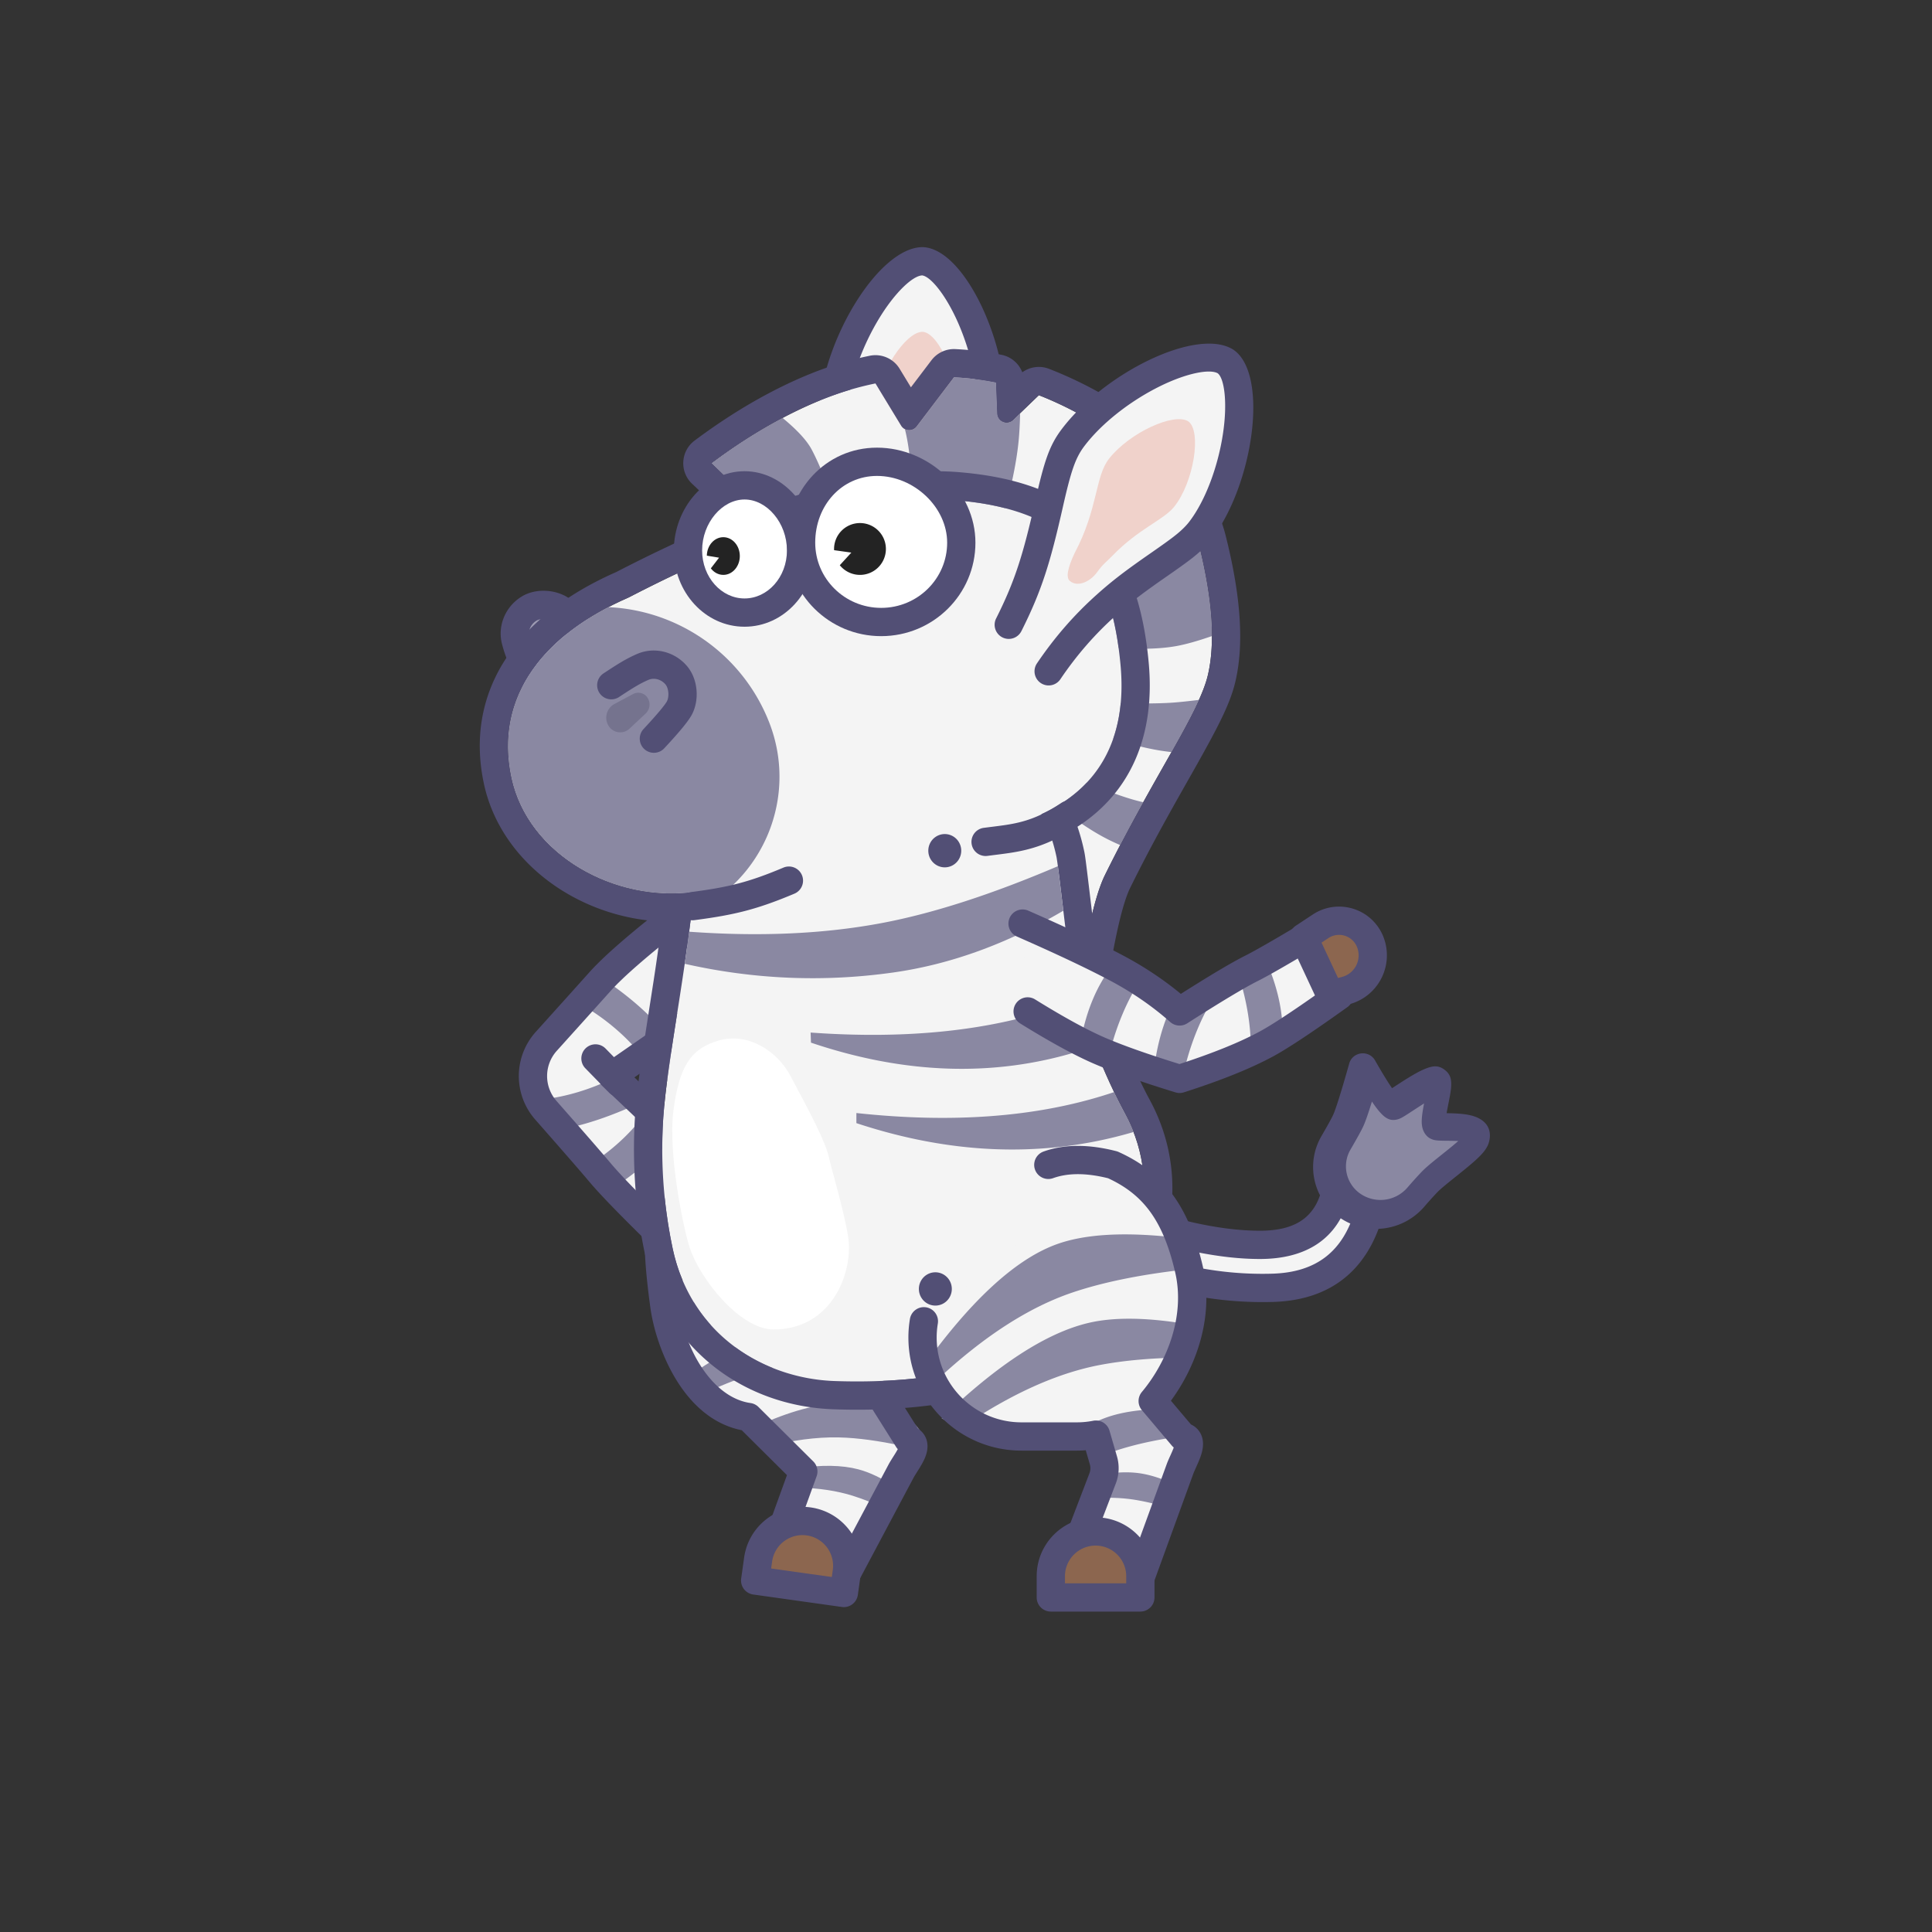 <svg viewBox="0 0 1024 1024" class="icon" version="1.1" xmlns="http://www.w3.org/2000/svg" fill="#000000">
    <rect x="0" y="0" width="1024" height="1024" fill="#333333" stroke="none"/>
    <g id="SVGRepo_bgCarrier" stroke-width="0"></g>
    <g id="SVGRepo_tracerCarrier" stroke-linecap="round" stroke-linejoin="round"></g>
    <g id="SVGRepo_iconCarrier">
        <path d="M463.989 317.21c-3.929-52.162-24.414-78.553-21.886-102.405 3.641-34.329 31.244-76.633 48.57-76.266 17.218 1.281 38.358 51.095 34.634 83.618-2.44 21.304-27.493 48.845-30.493 105.564"
              fill="#F4F4F4"></path>
        <path d="M488.763 145.977c4.416 0.512 12.538 10.277 19.066 25.163 7.268 16.571 11.159 35.59 9.8 49.619-0.085 0.837-0.21 1.708-0.385 2.627-0.984 5.113-2.647 9.498-8.222 22.513-6.186 14.426-9.378 22.72-12.58 33.847-4.313 14.985-6.883 30.513-7.488 47.554a7.493 7.493 0 0 0 14.98 0.532c0.557-15.787 2.93-30.098 6.913-43.94 2.982-10.372 5.994-18.197 11.948-32.086 6.072-14.161 7.9-18.974 9.171-25.585 0.257-1.366 0.457-2.7 0.582-4.014 3.482-35.942-20.185-89.9-43.118-91.203l-0.397-0.012c-22.593-0.082-51.417 46.56-54.724 83.936-0.957 10.814 1.114 19.241 8.297 39.786 9.516 27.231 13.3 41.31 15.367 63.57a7.493 7.493 0 1 0 14.92-1.386c-2.208-23.782-6.254-38.83-16.152-67.134-6.444-18.427-8.217-25.63-7.515-33.517 1.339-15.118 7.93-33.243 17.171-48.193 8.332-13.482 17.465-21.859 22.363-22.078z"
              fill="#524F75"></path>
        <path d="M474.899 266.799c-1.898-26.522-12.373-39.896-11.014-52.032 1.948-17.468 16.234-39.044 25.143-38.897 8.846 0.612 19.598 25.897 17.608 42.444-1.059 8.831-9.84 19.801-13.969 39.149-0.937 4.411-1.973 6.471-2.285 11.826-0.31 5.352-3.926 12.37-9.798 11.576-2.742-0.37-4.635-5.058-5.684-14.066z"
              fill="#F0D2CB"></path>
        <path d="M274.697 354.509c-0.864-5.732-1.963-13.045-1.753-19.431 0.21-6.386 4.688-12.193 11.321-14.094 6.629-1.903 13.951 2.031 16.786 6.019 1.888 2.662 4.833 8.941 8.834 18.839"
              fill="#9D9BB3"></path>
        <path d="M287.152 354.399c-3.739-8.177-5.462-12.423-6.594-16.911-0.779-3.097 0.662-6.589 3.706-8.484 2.428-1.519 7.071-0.994 9.146 0.662 1.928 1.541 6.256 6.496 12.458 14.431a7.493 7.493 0 1 0 11.808-9.226c-6.946-8.886-11.741-14.378-14.91-16.913-6.811-5.44-18.325-6.736-26.447-1.661-8.509 5.317-12.673 15.392-10.292 24.851 1.431 5.682 3.369 10.455 7.493 19.481a7.493 7.493 0 0 0 13.629-6.229z"
              fill="#524F75"></path>
        <path d="M284.772 357.086l-0.787-11.144a5.854 5.854 0 0 1 4.99-6.204 6.564 6.564 0 0 1 7.156 4.346l3.831 11.044a7.238 7.238 0 0 1-5.839 9.541 8.242 8.242 0 0 1-9.351-7.583z"
              fill="#75738E"></path>
        <path d="M550.617 209.47c30.902 12.056 74.859 40.001 84.44 77.906 7.523 29.753 9.223 53.278 5.11 70.574-4.823 20.278-28.802 53.698-54.577 105.979-6.196 12.575-12.158 41.682-17.875 87.325l-190.581-40.91c34.054-71.785 51.083-125.974 51.083-162.574 0-36.599-17.028-70.681-51.083-102.248 23.597-17.703 49.259-31.674 72.949-38.79a159.669 159.669 0 0 1 13.931-3.504l13.607 22.376a4.995 4.995 0 0 0 8.247 0.422l19.766-26.03c7.435 0.367 14.888 1.261 22.238 2.747l0.652 16.451a4.995 4.995 0 0 0 8.457 3.402l13.637-13.127z"
              fill="#F4F4F4"></path>
        <path d="M605.953 425.195a984.786 984.786 0 0 0-12.233 22.713 125.183 125.183 0 0 1-6.414-2.98c-10.048-5.053-21.409-13.047-34.079-23.982l12.96-10.352c16.479 7.275 29.054 11.981 37.721 14.121 0.647 0.162 1.329 0.322 2.046 0.48zM635.467 370.963c-3.524 7.822-8.542 16.986-14.553 27.658a134.454 134.454 0 0 1-5.19-0.682c-11.321-1.731-24.706-5.63-40.143-11.694l9.129-13.849c16.444 0.594 28.787 0.594 37.026 0 3.344-0.242 7.922-0.719 13.732-1.434zM635.484 289.095c4.561 18.447 6.848 34.459 6.863 48.038-7.385 2.567-13.592 4.318-18.617 5.252-10.6 1.968-24.928 1.968-42.993 0l-12.333-30.118c20.635-3.931 36.122-8.055 46.462-12.37 5.774-2.41 12.648-6.012 20.617-10.802zM479.612 227.455a4.99 4.99 0 0 0 6.256-1.426l19.766-26.03c7.435 0.367 14.888 1.261 22.238 2.747l0.652 16.451a4.995 4.995 0 0 0 8.457 3.402l3.706-3.569c-0.132 5.759-0.41 10.762-0.832 15.013-1.226 12.37-4.658 28.197-10.292 47.479l-45.054-8.769c-0.937-20.98-2.528-35.917-4.773-44.816l-0.125-0.482zM415.761 295.394c-8.514-17.268-21.387-33.892-38.627-49.871 12.183-9.141 24.918-17.286 37.648-24.007 7.697 6.341 12.82 11.898 15.375 16.666 4.943 9.233 12.036 27.286 21.277 54.157l-35.673 3.055z"
              fill="#8A88A2"></path>
        <path d="M550.617 209.47l-13.639 13.13a4.993 4.993 0 0 1-8.457-3.402l-0.652-16.451a149.484 149.484 0 0 0-22.238-2.747L485.868 226.029a4.995 4.995 0 0 1-8.247-0.422l-13.607-22.376a160.119 160.119 0 0 0-13.931 3.504c-23.689 7.116-49.352 21.087-72.949 38.79C411.188 277.089 428.217 311.171 428.217 347.77c0 36.597-17.028 90.789-51.083 162.574l190.581 40.91c5.717-45.643 11.679-74.75 17.875-87.325 25.772-52.284 49.754-85.701 54.577-105.979 4.113-17.296 2.413-40.82-5.11-70.574-9.581-37.905-53.538-65.853-84.44-77.906zM482.804 205.285l10.894-14.348a14.978 14.978 0 0 1 12.673-5.904c8.312 0.412 16.499 1.414 24.466 3.025a14.98 14.98 0 0 1 11.002 9.266 14.985 14.985 0 0 1 14.224-1.816c44.499 17.361 83.806 49.764 93.516 88.194 8.065 31.889 9.93 57.674 5.16 77.717-2.565 10.797-7.97 21.839-20.957 44.876-1.434 2.548-6.791 12.006-7.825 13.841a1565.157 1565.157 0 0 0-8.524 15.258c-6.723 12.216-12.67 23.527-18.407 35.163-5.19 10.527-10.947 38.637-16.449 82.562a14.985 14.985 0 0 1-18.015 12.788l-190.579-40.91c-9.451-2.028-14.536-12.343-10.395-21.074 33.18-69.937 49.637-122.316 49.637-156.15 0-32.116-15.11-62.362-46.285-91.258-6.856-6.354-6.284-17.366 1.194-22.975 25.488-19.119 52.646-33.65 77.637-41.157a175.918 175.918 0 0 1 15.235-3.831 14.988 14.988 0 0 1 15.812 6.893l5.987 9.843z"
              fill="#524F75"></path>
        <path d="M586.929 641.746c31.737 12.038 58.688 18.055 80.864 18.055s35.55-9.308 40.128-27.918l19.626 2.558c-5.892 31.272-23.614 47.314-53.171 48.13s-58.708-5.302-87.45-18.347v-22.478z"
              fill="#F4F4F4"></path>
        <path d="M594.422 659.339c26.287 11.249 52.851 16.484 79.752 15.742 23.405-0.647 37.761-11.636 44.199-34.282l-5.19-0.677c-6.898 17.915-22.53 27.166-45.391 27.168-20.747 0-45.178-4.963-73.371-14.836v6.883z m-4.835-24.596c30.952 11.741 57.054 17.565 78.204 17.565 18.887 0 29.144-7.136 32.853-22.216a7.493 7.493 0 0 1 8.244-5.639l19.626 2.558a7.493 7.493 0 0 1 6.396 8.816c-6.529 34.649-27.151 53.318-60.329 54.232-30.713 0.847-60.988-5.505-90.751-19.011a7.5 7.5 0 0 1-4.396-6.823v-22.478c0.002-5.242 5.252-8.864 10.153-7.003z"
              fill="#524F75"></path>
        <path d="M719.527 567.001c7.815 11.699 12.915 18.237 15.3 19.616 0.862 0.497 21.142-17.146 24.101-15.035 2.225 1.588-3.557 24.049 0 24.259 4.805 0.282 22.848-2.617 22.848 3.209 0 5.829-17.96 19.054-24.336 26.786a230.063 230.063 0 0 0-6.321 8.107 26.324 26.324 0 0 1-34.209 6.986 25.1 25.1 0 0 1-9.975-32.815c3.04-6.181 4.933-10.272 5.677-12.273 1.401-3.749 3.704-13.362 6.916-28.839z"
              fill="#8A88A2"></path>
        <path d="M722.634 596.817c-1.024 2.25-3.272 6.334-6.863 12.51a17.615 17.615 0 0 0 5.372 23.455 18.842 18.842 0 0 0 24.766-3.277 240.74 240.74 0 0 1 7.098-7.9c2.51-2.642 4.703-4.476 12.151-10.427l0.902-0.722c3.02-2.42 5.162-4.191 6.853-5.697-0.674-0.032-1.389-0.055-2.16-0.075a192.634 192.634 0 0 0-2.62-0.045l-2.508-0.027c-2.133-0.032-3.417-0.085-4.568-0.235-3.979-0.514-6.266-3.269-7.111-6.496-0.377-1.439-0.46-2.902-0.37-4.598 0.107-2.133 0.48-4.591 1.156-8.132l0.057-0.305c-0.155 0.1-0.317 0.197-0.475 0.3-1.886 1.196-7.852 5.098-7.805 5.068a73.653 73.653 0 0 1-2.987 1.851 15.16 15.16 0 0 1-1.573 0.802 8.584 8.584 0 0 1-1.611 0.519c-1.891 0.41-3.739 0.355-5.914-1.114-2.011-1.356-4.331-4.059-7.275-8.422-1.928 6.269-3.417 10.552-4.516 12.967z m46.075-6.768c1.284 0.035 2.448 0.08 3.567 0.147 3.766 0.232 6.786 0.687 9.341 1.581 4.898 1.716 8.422 5.255 8.03 10.839-0.435 6.236-4.196 9.923-16.634 19.886l-0.914 0.732c-6.723 5.375-8.821 7.128-10.637 9.041a221.634 221.634 0 0 0-6.644 7.395 33.822 33.822 0 0 1-44.469 5.884c-14.224-9.596-18.577-28.577-9.945-43.41 3.332-5.732 5.432-9.546 6.176-11.184 1.434-3.152 4.353-12.415 8.517-27.213 1.803-6.399 10.422-7.458 13.719-1.688 3.407 5.964 6.219 10.59 8.417 13.851l0.582 0.857c1.916-1.249 4.798-3.124 6.059-3.924 1.379-0.877 2.647-1.658 3.839-2.37 2.775-1.658 5.1-2.902 7.093-3.741 4.488-1.893 7.623-2.413 11.257 0.582 2.473 2.036 3.05 4.246 3.112 7.041a24.876 24.876 0 0 1-0.287 3.941c-0.27 1.956-0.39 2.587-1.484 8.127a243.312 243.312 0 0 0-0.677 3.589c0.719 0.01 1.354 0.022 1.983 0.037z"
              fill="#524F75"></path>
        <path d="M464.692 615.229c19.624 12.405 29.551 29.581 32.288 60.458s-17.364 56.151-28.759 66.449l13.089 20.806c6.912 2.52-0.829 11.319-3.832 16.965L446.663 837.887l-39.866-5.605 20.932-52.373-30.993-28.85c-28.685-4.031-48.67-30.553-44.639-59.238 0.401-2.854 1.036-5.665 1.899-8.414"
              fill="#F4F4F4"></path>
        <path d="M349.944 707.555C379.556 676.516 405.54 658.362 427.897 653.093c22.36-5.266 55.899 0.154 100.619 16.26l-0.991 8.055c-38.292-3.273-69.402-2.664-93.325 1.83-23.925 4.489-49.682 16.38-77.274 35.673l-6.982-7.355z"
              fill="#8A88A2"></path>
        <path d="M368.436 727.065c27.925-18.608 51.884-28.83 71.88-30.668 22.874-2.107 55.526 6.644 97.959 26.249l-2.1 7.836c-37.467-8.57-68.356-12.295-92.673-11.178-20.432 0.937-42.873 6.87-67.325 17.8-4.647 2.076-11.763-7.361-7.742-10.039zM404.251 754.495c16.877-7.353 31.469-10.952 43.775-10.794 8.149 0.104 17.664 2.089 28.541 5.951 13.412 4.758 17.912 20.477 6.403 17.768-12.765-3.007-24.207-4.809-34.33-5.405-11.421-0.674-23.836 0.534-37.245 3.618-9.192 2.113-15.22-7.617-7.144-11.138zM422.431 778.256c12.974-1.942 23.813-1.768 32.512 0.521 5.952 1.565 12.537 4.705 19.762 9.413 4.836 3.151-2.868 3.433-3.927 6.278-1.011 2.723 4.844 8.136-0.001 5.836-6.733-3.201-13.011-5.708-18.829-7.529-8.369-2.616-17.81-4.044-28.317-4.282-3.645-0.084-0.792-2.492-1.202-4.797-0.44-2.468-3.892-4.857 0-5.44z"
              fill="#8A88A2"></path>
        <path d="M489.515 676.353c2.025 22.812-10.1 45.572-26.316 60.227a7.49 7.49 0 0 0-1.319 9.547l13.091 20.806c0.256 0.407 0.547 0.788 0.875 1.134-0.295 0.556-0.674 1.224-1.137 1.989-0.253 0.418-0.526 0.857-0.884 1.424l-0.736 1.163c-0.298 0.473-0.53 0.844-0.749 1.204-0.594 0.961-1.063 1.767-1.475 2.544l-28.352 53.343L416.994 826.148l15.832-43.687a7.495 7.495 0 0 0-1.764-7.867L402.016 745.742a7.493 7.493 0 0 0-4.237-2.104c-19.756-2.779-34.833-27.546-38.256-52.825-2.337-17.234-3.126-28.815-2.603-34.187a7.5 7.5 0 0 0-6.731-8.187 7.495 7.495 0 0 0-8.184 6.731c-0.669 6.844 0.183 19.335 2.665 37.654 1.654 12.192 6.486 26.551 13.561 38.176 8.778 14.419 20.478 24.162 34.904 27.042l23.968 23.81-17.349 47.878a7.493 7.493 0 0 0 6.004 9.971l39.866 5.605a7.493 7.493 0 0 0 7.659-3.905l30.817-57.975c0.436-0.826 0.517-0.954 2.409-3.967 0.396-0.628 0.708-1.129 1.008-1.624 2.218-3.651 3.48-6.348 3.93-9.354 0.692-4.601-1.065-8.768-4.869-11.242l-8.765-13.936c17.004-17.442 28.941-42.281 26.635-68.275-2.879-32.435-13.574-52.115-35.746-66.132a7.333 7.333 0 0 0-1.152-0.596C453.559 602.542 440.797 600.748 429.329 603.137a7.493 7.493 0 0 0 3.055 14.672c8.116-1.689 17.71-0.394 28.849 4.102 17.593 11.33 25.822 26.696 28.281 54.442z"
              fill="#524F75"></path>
        <path d="M363.635 658.531a8.726 8.824 7.992 1 0-2.454 17.476 8.726 8.824 7.992 1 0 2.454-17.476Z"
              fill="#524F75"></path>
        <path d="M428.622 806.38a23.727 23.727 0 0 1 20.193 26.801L447.252 844.307l-46.992-6.604 1.564-11.13a23.727 23.727 0 0 1 26.798-20.194z"
              fill="#8C664F"></path>
        <path d="M441.396 832.135a16.234 16.234 0 0 0-32.152-4.519L408.722 831.326l32.152 4.519 0.521-3.71z m-11.731-33.175c17.073 2.399 28.97 18.188 26.571 35.261L454.671 845.35c-0.576 4.096-4.367 6.953-8.463 6.377l-46.992-6.604a7.493 7.493 0 0 1-6.377-8.46L394.404 825.531c2.399-17.073 18.188-28.97 35.261-26.571z"
              fill="#524F75"></path>
        <path d="M367.459 478.203l10.21 55.011-53.268 36.911 46.57 44.179-20.113 40.98c-16.449-16.054-27.423-27.366-32.928-33.939-4.156-4.963-13.689-15.919-28.602-32.863a27.473 27.473 0 0 1 0.217-36.544c12.932-14.348 22.396-24.873 28.385-31.569 8.287-9.263 24.796-23.32 49.529-42.166z"
              fill="#F4F4F4"></path>
        <path d="M367.459 478.203l10.21 55.011-53.268 36.911 46.57 44.179-20.113 40.98c-16.449-16.054-27.423-27.366-32.928-33.939-4.156-4.963-13.689-15.919-28.602-32.863a27.473 27.473 0 0 1 0.217-36.544c12.932-14.348 22.396-24.873 28.385-31.569 8.287-9.263 24.796-23.32 49.529-42.166z"
              fill="#F4F4F4"></path>
        <path d="M317.582 517.382c7.56 4.988 14.264 10.025 20.113 15.108 9.883 8.589 18.287 18.16 25.218 28.707l-13.27 15.83c-3.794-10.922-11.389-21.337-22.785-31.244a118.444 118.444 0 0 0-17.738-12.75c-6.761-3.974 3.244-19.091 8.462-15.65zM336.706 585.648c-9.358 4.226-18.185 7.533-26.484 9.91a144.072 144.072 0 0 1-14.378 3.352c-7.805 1.401-14.643-15.472-6.241-16.489 4.9-0.594 10.025-1.658 15.372-3.189a118.609 118.609 0 0 0 21.049-8.282c6.771-3.439 15.517 12.515 10.682 14.698zM356.145 603.73c-10.297 10.507-20.935 19.326-31.916 26.459-8.1 5.257-3.172-1.359-6.034-4.526-2.96-3.274-14.423-2.65-4.765-8.921 12.665-8.224 23.052-18.267 31.16-30.131l11.556 17.118z"
              fill="#8A88A2"></path>
        <path d="M323.517 525.364c-5.997 6.706-15.465 17.233-28.405 31.587a19.985 19.985 0 0 0-0.157 26.582c14.955 16.993 24.511 27.973 28.722 33.003 4.448 5.312 12.815 14.054 25.028 26.132l13.112-26.716-42.573-40.388a7.493 7.493 0 0 1 0.889-11.596l49.284-34.149-7.091-38.2c-19.044 14.858-32.024 26.159-38.81 33.747z m12.728 45.67l39.884 37.833a7.488 7.488 0 0 1 1.568 8.736l-20.113 40.98a7.493 7.493 0 0 1-11.961 2.058c-16.621-16.219-27.728-27.665-33.44-34.491-4.103-4.9-13.614-15.827-28.482-32.726a34.963 34.963 0 0 1 0.277-46.51c12.927-14.341 22.383-24.858 28.365-31.547 8.692-9.718 25.48-24.012 50.571-43.13 4.441-3.384 10.889-0.897 11.908 4.593l10.21 55.014a7.5 7.5 0 0 1-3.099 7.525l-45.688 31.664z"
              fill="#524F75"></path>
        <path d="M333.599 568.69l-12.618-12.925a7.493 7.493 0 0 0-10.725 10.467l12.618 12.925a7.493 7.493 0 0 0 10.725-10.467z"
              fill="#524F75"></path>
        <path d="M551.976 431.494c29.456-13.197 45.593-39.149 41.934-78.943-4.491-48.817-22.253-81.922-86.555-87.33-42.868-3.604-100.944 13.557-174.23 51.482-44.859 19.551-71.178 52.376-62.009 95.464 8.749 41.125 55.019 66.303 96.718 60.548-0.252 1.993-0.495 4.024-0.729 6.094-5.639 49.609-14.673 90.149-15.874 119.186-1.074 25.995 1.863 47.494 5.277 63.655 9.863 46.402 49.017 69.06 85.876 70.329s82.854-2.835 119.229-25.393c40.65-25.213 57.239-74.772 34.604-116.471-14.234-26.224-26.177-62.037-27.626-68.838-1.586-7.458-7.545-62.019-8.649-67.214-1.773-8.344-4.468-15.882-7.965-22.57z"
              fill="#F4F4F4"></path>
        <path d="M593.91 352.548c-4.491-48.817-22.253-81.922-86.555-87.33-42.868-3.601-100.944 13.559-174.23 51.485-44.859 19.551-71.178 52.376-62.009 95.464 8.749 41.125 55.019 66.303 96.718 60.548-0.252 1.993-0.495 4.024-0.729 6.094-5.639 49.609-14.673 90.149-15.874 119.186-1.074 25.995 1.863 47.494 5.277 63.655 9.863 46.402 49.017 69.06 85.876 70.329s82.854-2.835 119.229-25.393c40.65-25.213 57.239-74.772 34.604-116.471-14.234-26.224-26.177-62.037-27.626-68.838-1.586-7.458-7.545-62.019-8.649-67.214-1.776-8.344-4.471-15.882-7.967-22.573 29.459-13.195 45.595-39.149 41.937-78.943z m-19.311 98.401c0.614 2.89 0.787 4.296 4.496 35.158 2.355 19.611 3.661 29.728 4.156 32.054 2.16 10.178 15.2 44.664 26.137 64.809 26.134 48.145 8.117 106.588-39.879 136.352-34.699 21.519-78.446 29.329-127.643 27.633-47.961-1.648-89.458-32.513-100.02-82.207-4.456-21.084-6.589-43.193-5.59-67.374 0.41-9.875 1.626-21.062 3.779-35.995 1.194-8.277 6.072-39.449 6.516-42.366a1251.675 1251.675 0 0 0 4.303-30.588c-44.212-1.971-85.489-31.279-94.398-73.141-10.372-48.747 17.071-88.791 70.216-112.116 75.361-38.949 135.762-56.762 181.937-52.883 66.175 5.565 94.455 38.215 100.222 100.889 3.591 39.027-9.87 69.09-37.746 86.998a110.612 110.612 0 0 1 3.512 12.778z"
              fill="#524F75"></path>
        <path d="M600.801 599.994a86.478 86.478 0 0 0-4.583-9.875 247.716 247.716 0 0 1-5.732-11.286c-1.254 0.422-2.503 0.829-3.744 1.224-37.898 12.068-82.177 15.358-132.84 9.868v5.355c49.172 16.249 96.288 18.337 141.352 6.264a300.806 300.806 0 0 0 5.547-1.548zM579.956 554.494a422.422 422.422 0 0 1-8.851-24.546 249.581 249.581 0 0 1-7.593 2.857c-37.453 13.382-82.077 18.207-133.869 14.468l0.187 5.35c49.669 16.776 96.81 18.342 141.424 4.703a263.518 263.518 0 0 0 8.702-2.832zM365.268 493.823c-0.757 5.812-1.548 11.484-2.35 17.013 36.639 8.277 73.416 9.82 110.327 4.633 30.47-4.283 60.586-15.21 90.349-32.783-1.121-9.351-2.18-18.172-2.897-23.579-35.121 14.985-66.253 25.031-93.396 30.141-30.628 5.767-64.637 7.293-102.033 4.576zM322.435 321.801c-38.26 19.928-59.734 50.825-51.32 90.367 8.749 41.125 55.019 66.303 96.718 60.548-0.252 1.993-0.495 4.024-0.729 6.094-0.19 1.676-0.385 3.342-0.582 4.998 38.203-17.176 56.577-61.48 41.18-100.891-14.071-36.012-47.921-59.437-85.267-61.115z"
              fill="#8A88A2"></path>
        <path d="M328.017 369.497c7.493-4.97 11.416-7.338 15.672-9.154 2.937-1.254 6.609-0.377 8.959 2.328 1.881 2.163 2.09 6.833 0.779 9.139-1.221 2.148-5.44 7.198-12.305 14.563a7.493 7.493 0 1 0 10.962 10.218c7.692-8.249 12.365-13.846 14.371-17.376 4.308-7.575 3.789-19.149-2.495-26.379-6.584-7.573-17.183-10.108-26.154-6.279-5.39 2.308-9.8 4.968-18.072 10.455a7.493 7.493 0 0 0 8.284 12.485z"
              fill="#524F75"></path>
        <path d="M325.697 373.111l9.86-5.25a5.854 5.854 0 0 1 7.697 2.036 6.569 6.569 0 0 1-1.056 8.302l-8.532 7.995a7.235 7.235 0 0 1-11.092-1.456 8.242 8.242 0 0 1 3.122-11.626z"
              fill="#75738E"></path>
        <path d="M381.018 551.479c15.06-4.351 30.755 5.12 38.073 18.984 10.033 19.011 18.362 34.112 20.423 43.64 1.421 6.574 10.495 36.617 10.492 46.582-0.002 20.365-12.775 43.97-39.961 43.97-17.68 0-39.204-26.659-44.689-43.97-3.04-9.598-11.486-49.269-8.364-72.499 3.124-23.235 9.228-32.428 24.027-36.707z"
              fill="#FFFFFF"></path>
        <path d="M368.116 487.694c21.157-2.77 32.968-5.625 52.968-14.046a7.493 7.493 0 0 0-5.814-13.812c-18.617 7.837-29.174 10.39-49.1 13a7.493 7.493 0 1 0 1.946 14.858zM523.469 453.62c0.797-0.105 1.613-0.207 2.632-0.337l2.595-0.325c5.08-0.639 8.06-1.076 11.314-1.718 10.637-2.095 19.846-5.887 30.8-13.197a7.493 7.493 0 0 0-8.317-12.465c-9.311 6.211-16.676 9.246-25.378 10.962-2.827 0.557-5.532 0.954-10.287 1.551a1049.041 1049.041 0 0 0-5.302 0.672 7.493 7.493 0 1 0 1.943 14.858z"
              fill="#524F75"></path>
        <path d="M492.022 450.892a8.821 8.726 90 1 0 17.453 0 8.821 8.726 90 1 0-17.453 0Z"
              fill="#524F75"></path>
        <path d="M533.699 329.94c24.309-46.317 20.922-79.557 35.705-98.441 21.282-27.183 67.107-48.433 81.61-38.939 13.919 10.21 5.45 63.658-14.943 89.265-13.359 16.776-49.199 26.854-81.8 73.366"
              fill="#F4F4F4"></path>
        <path d="M645.447 197.857c3.474 2.775 5.185 15.36 2.835 31.442-2.617 17.905-9.396 36.095-17.985 47.274-0.507 0.664-1.081 1.339-1.718 2.026-3.544 3.814-7.278 6.651-18.904 14.731-12.887 8.956-19.993 14.301-28.602 22.038-11.601 10.425-22.009 22.226-31.552 36.362a7.495 7.495 0 0 0 12.423 8.384c8.836-13.092 18.434-23.974 29.147-33.602 8.027-7.215 14.726-12.253 27.136-20.877 12.65-8.791 16.751-11.908 21.334-16.841 0.947-1.019 1.821-2.048 2.622-3.092 22.001-28.637 30.523-86.935 11.764-100.195l-0.33-0.22c-19.114-12.043-68.278 12.233-90.891 42.181-6.541 8.662-9.251 16.908-14.044 38.138-6.356 28.143-10.612 42.086-20.652 62.059a7.493 7.493 0 1 0 13.387 6.731c10.73-21.339 15.275-36.245 21.881-65.491 4.301-19.044 6.616-26.09 11.389-32.408 9.144-12.111 24.341-23.989 40.098-31.771 14.209-7.018 26.394-9.278 30.663-6.868z"
              fill="#524F75"></path>
        <path d="M569.666 292.971c12.44-23.497 10.65-40.388 18.23-49.961 10.912-13.779 34.461-24.509 41.937-19.666 7.178 5.207 2.897 32.348-7.56 45.328-5.577 6.926-18.837 11.574-32.591 25.8-3.134 3.242-5.105 4.441-8.204 8.816s-9.883 8.409-14.443 4.625c-2.13-1.766-1.254-6.748 2.632-14.943z"
              fill="#F0D2CB"></path>
        <path d="M394.617 324.683c16.551 0 29.971-14.753 29.971-32.953S411.168 257.249 394.617 257.249s-29.971 16.284-29.971 34.481S378.066 324.683 394.617 324.683z"
              fill="#FFFFFF"></path>
        <path d="M394.617 332.176c-20.857 0-37.463-18.26-37.463-40.446 0-22.388 16.739-41.974 37.463-41.974s37.463 19.583 37.463 41.974c0 22.188-16.606 40.446-37.463 40.446z m0-14.985c12.248 0 22.478-11.249 22.478-25.46 0-14.591-10.597-26.989-22.478-26.989s-22.478 12.398-22.478 26.989c0 14.214 10.23 25.46 22.478 25.46z"
              fill="#524F75"></path>
        <path d="M376.76 301.243C378.363 303.361 380.733 304.702 383.376 304.702c4.828 0 8.741-4.473 8.741-9.99s-3.914-9.99-8.741-9.99c-4.768 0-8.647 4.363-8.741 9.788l6.481 1.076-4.356 5.657z"
              fill="#232323"></path>
        <path d="M467.046 329.678c23.45 0 42.459-18.829 42.459-42.054 0-23.225-21.224-42.863-44.674-42.863s-40.243 19.638-40.243 42.863c0 23.227 19.009 42.054 42.459 42.054z"
              fill="#FFFFFF"></path>
        <path d="M467.046 337.171c-27.573 0-49.951-22.166-49.951-49.547C417.095 259.789 437.645 237.268 464.831 237.268c27.76 0 52.167 23.147 52.167 50.356 0 27.381-22.378 49.547-49.951 49.547z m0-14.985c19.326 0 34.966-15.49 34.966-34.561 0-18.749-17.523-35.37-37.181-35.37-18.587 0-32.751 15.52-32.751 35.37 0 19.071 15.64 34.561 34.966 34.561z"
              fill="#524F75"></path>
        <path d="M445.108 299.582A13.737 13.737 0 1 0 455.807 277.229a13.737 13.737 0 0 0-13.722 14.378l9.144 1.281-6.122 6.693z"
              fill="#232323"></path>
        <path d="M589.799 617.397c21.159 9.556 33.377 25.185 40.388 55.381s-9.381 58.021-19.229 69.802l15.86 18.784c7.195 1.531 0.752 11.324-1.434 17.331L602.936 840.397H562.681L584.429 783.532a14.985 14.985 0 0 0 0.392-9.541l-3.961-13.614a52.539 52.539 0 0 1-10.123 0.987H541.409c-28.967 0-52.449-23.482-52.449-52.449 0-2.877 0.237-5.757 0.709-8.594"
              fill="#F4F4F4"></path>
        <path d="M589.799 617.397c21.159 9.556 33.377 25.185 40.388 55.381s-9.381 58.021-19.229 69.802l15.86 18.784c7.195 1.531 0.752 11.324-1.434 17.331L602.936 840.397H562.681L584.429 783.532a14.985 14.985 0 0 0 0.392-9.541l-3.961-13.614a52.539 52.539 0 0 1-10.123 0.987H541.409c-28.967 0-52.449-23.482-52.449-52.449 0-2.877 0.237-5.757 0.709-8.594"
              fill="#F4F4F4"></path>
        <path d="M489.02 724.795C514.021 689.939 537.225 668.342 558.637 660.015c15.585-6.064 37.833-7.34 66.745-3.834 10.789 1.309 12.31 15.605 1.913 16.796-23.247 2.657-42.841 6.673-58.778 12.046-23.067 7.775-46.919 23.137-71.558 46.082l-7.94-6.311zM499.048 751.728c29.579-28.44 55.551-45.296 77.909-50.561 14.144-3.332 32.768-2.907 55.875 1.274-0.954 7.453-5.24 15.712-4.883 17.093-16.946 0.175-31.829 1.469-44.649 3.874-21.357 4.009-44.177 13.916-68.458 29.723a83.603 83.603 0 0 1-6.584 3.836l-9.211-5.24zM573.025 757.815c4.381-2.67 8.659-4.778 12.835-6.319 8.349-3.079 19.016-4.655 32.011-4.723 5.974-0.032 3.674 3.909 5.864 6.846 2.785 3.731 8.602 6.736 1.841 7.687-12.408 1.748-23.265 4.103-32.581 7.063a106.331 106.331 0 0 0-8.117 2.95c-7.143 2.92-4.451-3.357-7.495-5.842-3.724-3.035-11.801-3.122-4.358-7.663zM582.811 781.749c7.495-1.391 14.196-1.736 20.1-1.039 5.697 0.674 12.131 2.622 19.304 5.847 5.994 2.695 4.228 5.527 2.395 8.432-1.409 2.235-1.499 5.245-6.419 3.804-5.819-1.703-11.252-2.97-16.297-3.804-6.381-1.051-13.247-1.384-20.6-0.992-5.262 0.28-4.501-2.832-3.759-5.974 0.632-2.692 0.462-5.38 5.275-6.274z"
              fill="#8A88A2"></path>
        <path d="M622.889 674.469c5.18 22.311-3.659 46.537-17.678 63.306a7.485 7.485 0 0 0 0.022 9.638l15.857 18.784c0.312 0.367 0.654 0.702 1.024 0.999-0.215 0.592-0.495 1.304-0.849 2.13-0.192 0.45-0.4 0.922-0.677 1.531l-0.567 1.256c-0.23 0.51-0.407 0.909-0.574 1.296-0.452 1.034-0.804 1.898-1.104 2.725l-20.655 56.77h-24.121l17.858-46.694a22.481 22.481 0 0 0 0.589-14.309l-3.961-13.614a7.493 7.493 0 0 0-8.642-5.257 44.969 44.969 0 0 1-8.677 0.844H541.409c-24.826 0-44.956-20.128-44.956-44.956 0-2.468 0.205-4.933 0.609-7.365a7.493 7.493 0 1 0-14.783-2.458 59.951 59.951 0 0 0-0.812 9.825c0 33.105 26.836 59.941 59.941 59.941h29.329c1.581 0 3.157-0.062 4.733-0.187l2.155 7.42a7.478 7.478 0 0 1-0.195 4.768l-21.751 56.867c-1.876 4.905 1.746 10.168 7.001 10.168H602.936a7.493 7.493 0 0 0 7.041-4.933l22.446-61.7c0.32-0.882 0.38-1.017 1.836-4.263 0.305-0.677 0.542-1.216 0.772-1.748 1.688-3.924 2.56-6.773 2.59-9.81 0.045-4.653-2.278-8.537-6.386-10.455l-10.625-12.58c14.413-19.638 22.775-45.903 16.876-71.318C630.125 639.363 616.793 621.368 592.886 610.569a7.568 7.568 0 0 0-1.224-0.43C577.012 606.383 564.124 606.383 553.1 610.346a7.493 7.493 0 1 0 5.068 14.104c7.8-2.805 17.483-2.855 29.137 0.045 19.001 8.769 29.289 22.845 35.585 49.974z"
              fill="#524F75"></path>
        <path d="M487.027 683.165a8.821 8.726 90 1 0 17.453 0 8.821 8.726 90 1 0-17.453 0Z"
              fill="#524F75"></path>
        <path d="M580.685 811.707a23.727 23.727 0 0 1 23.727 23.727V846.673h-47.454v-11.239a23.727 23.727 0 0 1 23.727-23.727z"
              fill="#8C664F"></path>
        <path d="M596.92 835.434a16.234 16.234 0 1 0-32.468 0V839.18h32.468v-3.746z m-16.234-31.22c17.241 0 31.22 13.979 31.22 31.22V846.673a7.493 7.493 0 0 1-7.493 7.493h-47.454a7.493 7.493 0 0 1-7.493-7.493v-11.239c0-17.241 13.979-31.22 31.22-31.22z"
              fill="#524F75"></path>
        <path d="M541.988 489.522c21.187 9.303 37.886 17.203 50.094 23.702 12.206 6.499 23.25 14.119 33.135 22.858 17.82-11.411 30.533-19.031 38.138-22.858s24.174-12.895 49.699-27.203l13.896 30.503c-25.832 18.41-44.427 30.683-55.781 36.822s-26.671 12.295-45.955 18.474c-17.578-5.395-31.424-10.24-41.542-14.531-10.118-4.288-23.117-11.359-38.999-21.207"
              fill="#F4F4F4"></path>
        <path d="M604.44 519.378a118.487 118.487 0 0 0-9.358 17.83 138.417 138.417 0 0 0-6.609 19.566c-1.908 7.385-16.839 1.386-15.505-5.734 1.476-7.875 3.601-15.083 6.379-21.621a81.65 81.65 0 0 1 10.24-17.71c3.801-4.988 18.472 2.041 14.853 7.67zM640.899 532.7a123.529 123.529 0 0 0-5.859 12.001c-3.569 8.404-6.321 17.303-8.264 26.691-1.074 5.182-15.742 0.422-15.19-4.136 1.376-11.346 3.946-21.462 7.717-30.343 7.935-18.684 26.057-12.186 21.596-4.213zM662.978 556.654c0.047-6.871-0.572-13.959-1.861-21.262a137.74 137.74 0 0 0-4.735-18.862c-2.483-7.62 12.435-12.563 15.083-6.366 3.404 7.965 5.772 15.695 7.091 23.19 1.111 6.301 1.504 12.528 1.174 18.679-0.37 6.856-16.794 10.887-16.751 4.62z"
              fill="#8A88A2"></path>
        <path d="M699.759 525.644c-14.955 10.572-25.722 17.635-32.151 21.107-10.46 5.657-24.618 11.406-42.444 17.211-16.284-5.048-29.152-9.578-38.565-13.572-9.708-4.116-22.391-11.014-37.975-20.677a7.493 7.493 0 0 0-7.897 12.738c16.182 10.035 29.499 17.273 40.023 21.736 10.39 4.411 24.464 9.331 42.269 14.798 1.461 0.45 3.027 0.44 4.483-0.027 19.693-6.311 35.42-12.635 47.234-19.019 7.925-4.286 20.992-12.96 39.409-26.137a7.488 7.488 0 0 0 2.041-9.988l-18.517-30.423a7.493 7.493 0 0 0-10.238-2.54c-13.392 7.985-22.585 13.235-27.448 15.68-7.195 3.621-18.532 10.355-34.117 20.25-9.201-7.605-19.291-14.329-30.265-20.17-12.398-6.599-29.254-14.576-50.601-23.949a7.493 7.493 0 0 0-6.024 13.722c21.032 9.233 37.568 17.058 49.584 23.455 11.694 6.226 22.253 13.509 31.692 21.856a7.49 7.49 0 0 0 9.004 0.697c17.613-11.281 30.151-18.794 37.463-22.473 4.416-2.22 11.721-6.344 22.001-12.408l11.039 18.135z"
              fill="#524F75"></path>
        <path d="M725.749 498.248a19.339 19.339 0 0 1-11.301 26.681l-7.917 2.652-16.177-29.191 8.594-6.579a17.748 17.748 0 0 1 26.801 6.436z"
              fill="#8C664F"></path>
        <path d="M711.218 517.817a11.846 11.846 0 0 0 8.05-15.825 10.252 10.252 0 0 0-15.19-4.79l-3.639 2.403 8.736 18.739 2.043-0.527z m6.886 13.487c-1.022 0.402-2.068 0.742-3.129 1.017l-8.08 2.095a7.493 7.493 0 0 1-8.669-4.089l-14.101-30.25a7.495 7.495 0 0 1 2.662-9.418l9.034-5.962c11.631-7.682 27.291-4.478 34.973 7.156 0.962 1.456 1.771 3.012 2.41 4.635 5.442 13.784-1.316 29.371-15.1 34.816z"
              fill="#524F75"></path>
    </g>
</svg>
